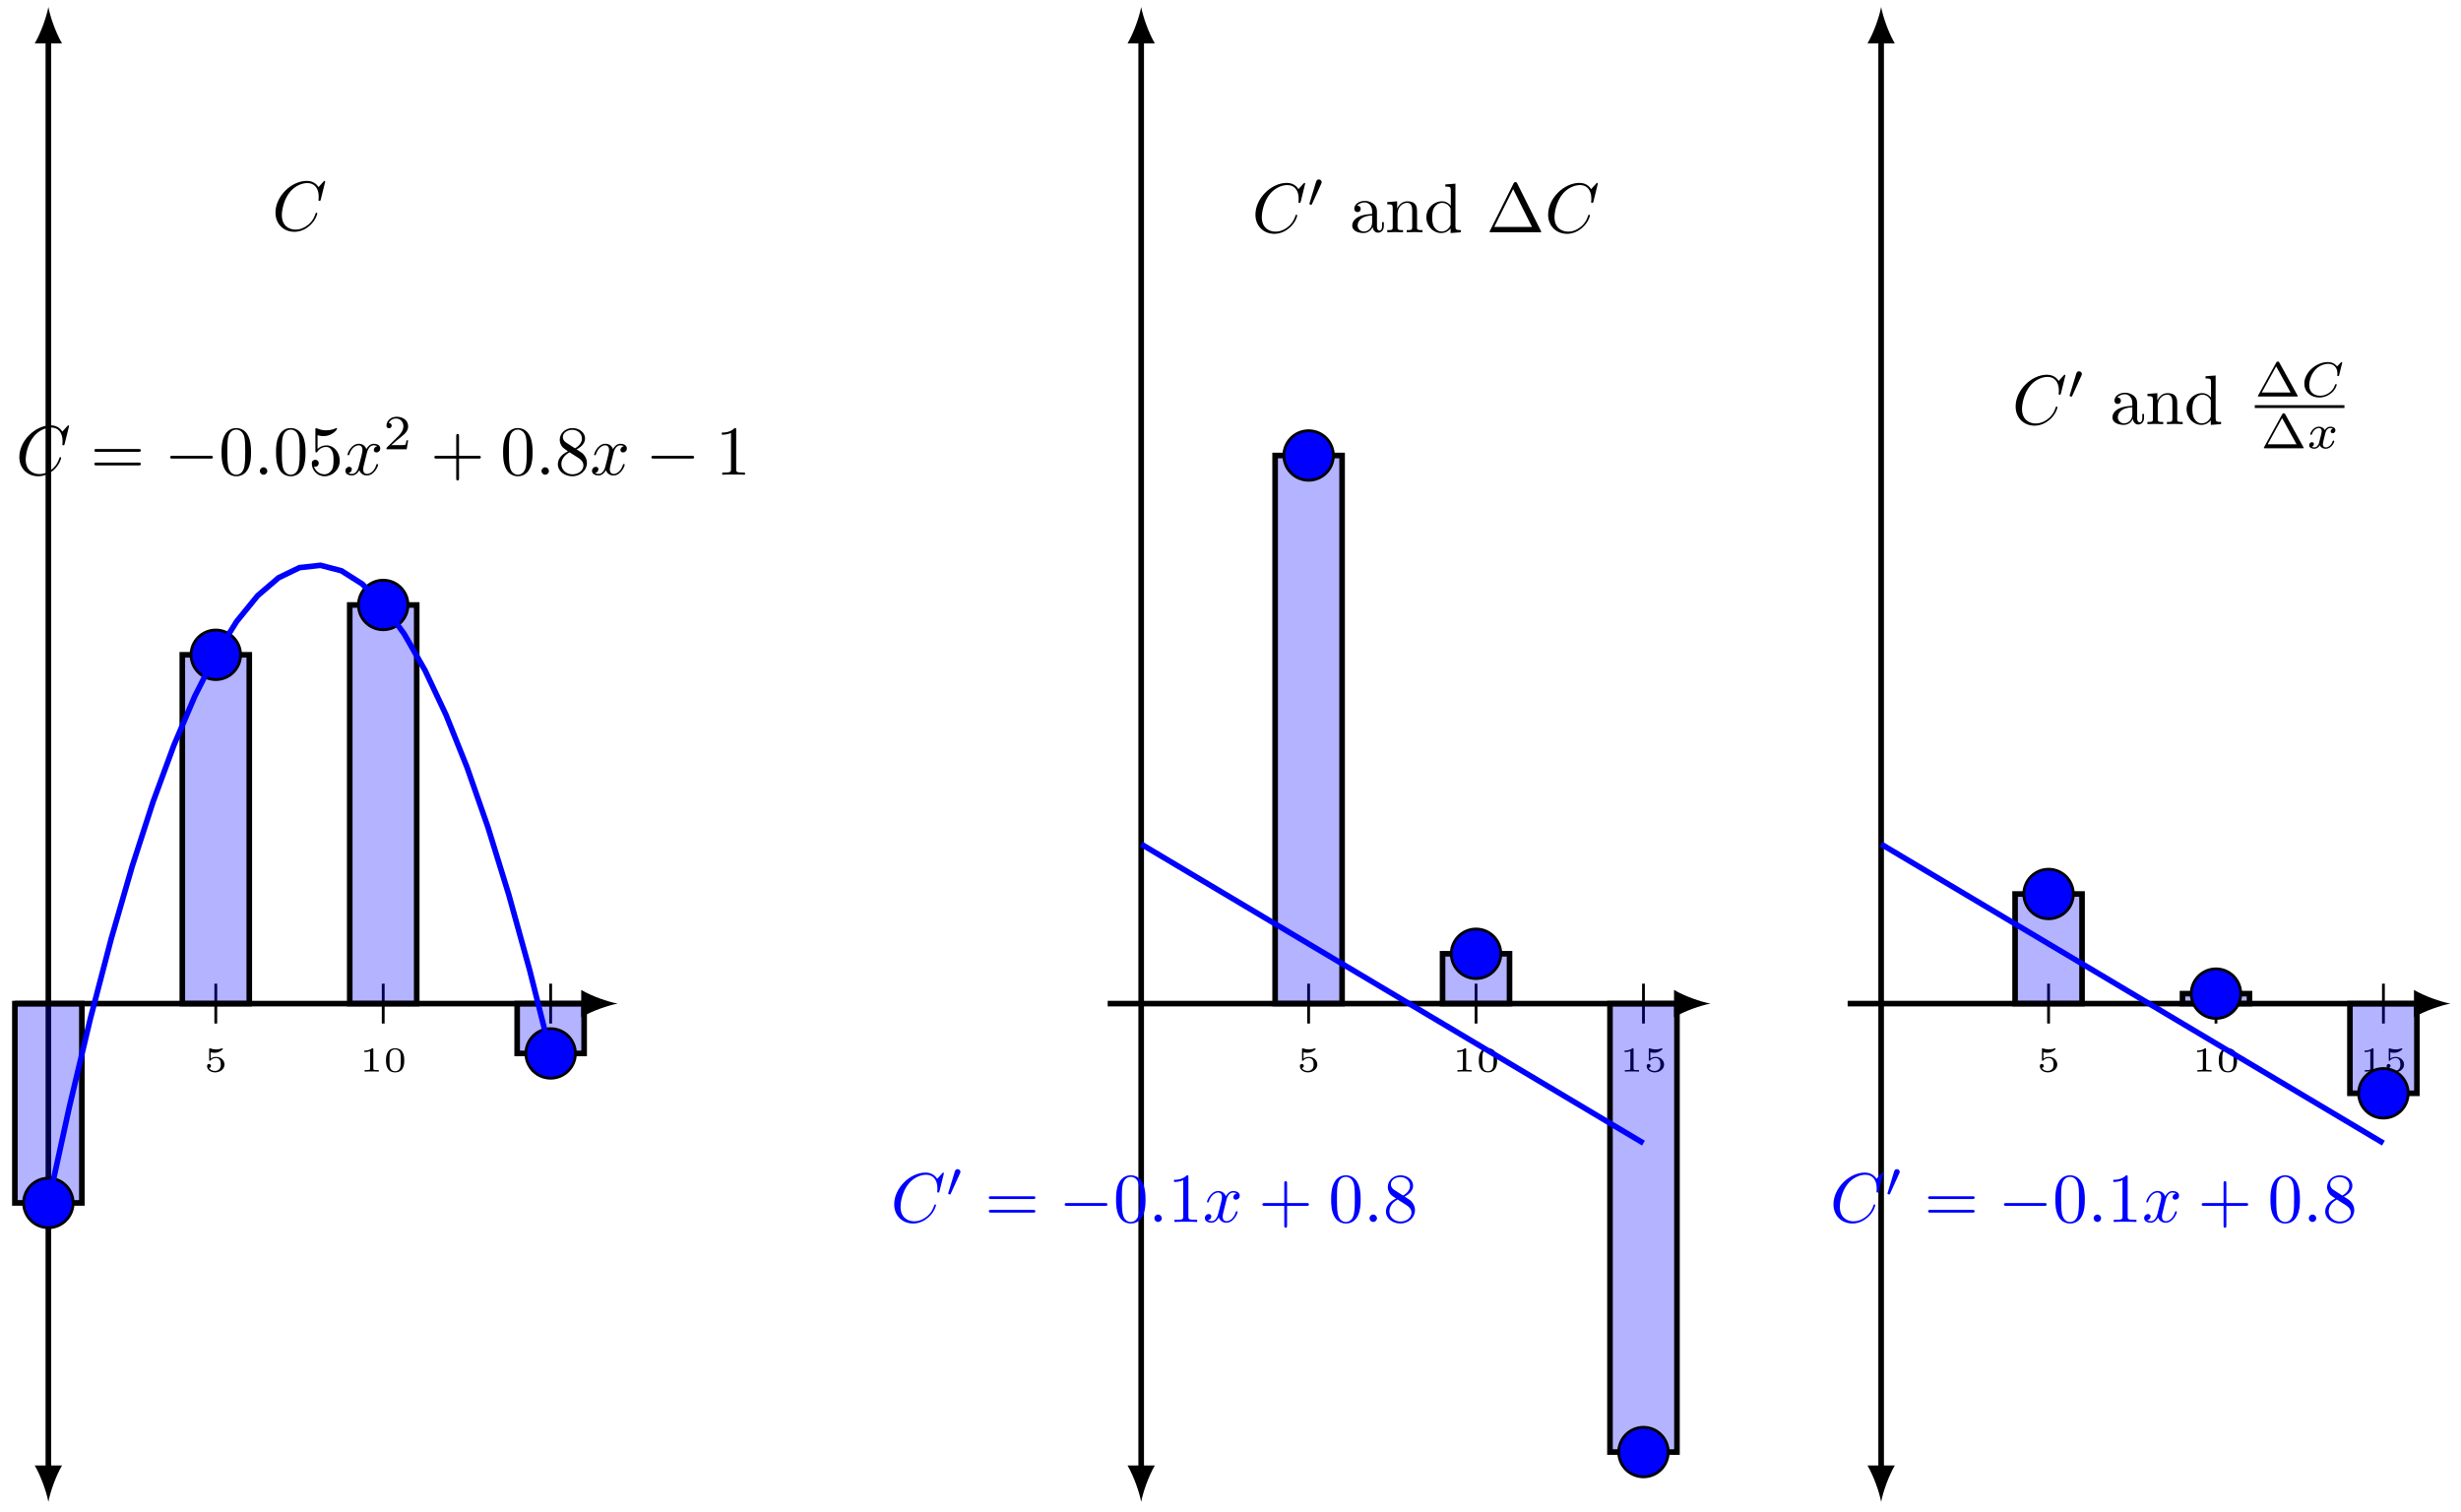 <svg xmlns="http://www.w3.org/2000/svg" xmlns:xlink="http://www.w3.org/1999/xlink" xmlns:inkscape="http://www.inkscape.org/namespaces/inkscape" version="1.1" width="350" height="215" viewBox="0 0 350 215">
<defs>
<path id="font_1_56" d="M.589 .202C.589 .315 .492 .42 .353 .42 .29 .42 .239 .404 .196 .371V.551C.249 .538 .294 .538 .305 .538 .373 .538 .423 .558 .449 .572 .473 .584 .541 .627 .541 .649 .541 .664 .53 .666 .527 .666 .527 .666 .523 .666 .512 .661 .474 .648 .412 .634 .346 .634 .289 .634 .234 .644 .181 .662 .17 .666 .166 .666 .166 .666 .152 .666 .152 .654 .152 .638V.338C.152 .321 .152 .308 .171 .308 .182 .308 .183 .31 .192 .321 .23 .365 .283 .387 .351 .387 .409 .387 .441 .353 .455 .332 .478 .298 .483 .253 .483 .205 .483 .163 .479 .107 .44 .068 .395 .022 .338 .019 .316 .019 .251 .019 .178 .047 .147 .106 .189 .109 .203 .139 .203 .162 .203 .194 .179 .218 .147 .218 .125 .218 .091 .205 .091 .159 .091 .061 .187-.022 .318-.022 .467-.023 .589 .077 .589 .201V.202Z"/>
<path id="font_1_82" d="M.554 0V.044H.504C.398 .044 .398 .055 .398 .086V.636C.398 .666 .395 .666 .362 .666 .291 .602 .18 .602 .16 .602H.143V.558H.16C.183 .558 .248 .561 .306 .586V.086C.306 .055 .306 .044 .2 .044H.15V0C.205 .004 .294 .004 .352 .004 .41 .004 .499 .004 .554 0Z"/>
<path id="font_1_121" d="M.601 .32C.601 .392 .601 .666 .34 .666 .079 .666 .079 .392 .079 .32 .079 .247 .079-.022 .34-.022 .601-.022 .601 .247 .601 .32M.501 .332C.501 .264 .501 .183 .486 .123 .46 .026 .38 .011 .34 .011 .303 .011 .219 .024 .194 .125 .18 .179 .179 .25 .179 .332 .179 .406 .179 .475 .195 .532 .22 .616 .297 .633 .34 .633 .414 .633 .467 .595 .487 .525 .501 .474 .501 .391 .501 .332Z"/>
<path id="font_2_2" d="M.76 .695C.76 .698 .758 .705 .749 .705 .746 .705 .745 .704 .734 .693L.664 .616C.655 .63 .609 .705 .498 .705 .275 .705 .05 .484 .05 .252 .05 .087 .168-.022 .321-.022 .408-.022 .484 .018 .537 .064 .63 .146 .647 .237 .647 .24 .647 .25 .637 .25 .635 .25 .629 .25 .624 .248 .622 .24 .613 .211 .59 .14 .521 .082 .452 .026 .389 .009 .337 .009 .247 .009 .141 .061 .141 .217 .141 .274 .162 .436 .262 .553 .323 .624 .417 .674 .506 .674 .608 .674 .667 .597 .667 .481 .667 .441 .664 .44 .664 .43 .664 .42 .675 .42 .679 .42 .692 .42 .692 .422 .697 .44L.76 .695Z"/>
<path id="font_3_7" d="M.687 .327C.702 .327 .721 .327 .721 .347 .721 .367 .702 .367 .688 .367H.089C.075 .367 .056 .367 .056 .347 .056 .327 .075 .327 .09 .327H.687M.688 .133C.702 .133 .721 .133 .721 .153 .721 .173 .702 .173 .687 .173H.09C.075 .173 .056 .173 .056 .153 .056 .133 .075 .133 .089 .133H.688Z"/>
<path id="font_4_1" d="M.659 .23C.676 .23 .694 .23 .694 .25 .694 .27 .676 .27 .659 .27H.118C.101 .27 .083 .27 .083 .25 .083 .23 .101 .23 .118 .23H.659Z"/>
<path id="font_3_3" d="M.46 .32C.46 .4 .455 .48 .42 .554 .374 .65 .292 .666 .25 .666 .19 .666 .117 .64 .076 .547 .044 .478 .039 .4 .039 .32 .039 .245 .043 .155 .084 .079 .127-.002 .2-.022 .249-.022 .303-.022 .379-.001 .423 .094 .455 .163 .46 .241 .46 .32M.249-0C.21-0 .151 .025 .133 .121 .122 .181 .122 .273 .122 .332 .122 .396 .122 .462 .13 .516 .149 .635 .224 .644 .249 .644 .282 .644 .348 .626 .367 .527 .377 .471 .377 .395 .377 .332 .377 .257 .377 .189 .366 .125 .351 .03 .294-0 .249-0Z"/>
<path id="font_2_1" d="M.192 .053C.192 .082 .168 .106 .139 .106 .11 .106 .086 .082 .086 .053 .086 .024 .11 0 .139 0 .168 0 .192 .024 .192 .053Z"/>
<path id="font_3_5" d="M.449 .2C.449 .319 .367 .419 .259 .419 .211 .419 .168 .403 .132 .368V.564C.152 .558 .185 .551 .217 .551 .34 .551 .41 .642 .41 .655 .41 .661 .407 .666 .4 .666 .399 .666 .397 .666 .392 .663 .372 .654 .323 .634 .256 .634 .216 .634 .17 .641 .123 .662 .115 .665 .113 .665 .111 .665 .101 .665 .101 .657 .101 .641V.344C.101 .326 .101 .318 .115 .318 .122 .318 .124 .321 .128 .327 .139 .343 .176 .397 .257 .397 .309 .397 .334 .351 .342 .333 .358 .296 .36 .257 .36 .207 .36 .172 .36 .112 .336 .07 .312 .031 .275 .006 .229 .006 .156 .006 .099 .058 .082 .117 .085 .116 .088 .115 .099 .115 .132 .115 .149 .14 .149 .164 .149 .188 .132 .213 .099 .213 .085 .213 .05 .206 .05 .16 .05 .074 .119-.022 .231-.022 .347-.022 .449 .073 .449 .2Z"/>
<path id="font_2_3" d="M.334 .302C.34 .328 .363 .42 .433 .42 .438 .42 .462 .42 .483 .407 .455 .402 .435 .377 .435 .353 .435 .337 .446 .318 .473 .318 .495 .318 .527 .336 .527 .376 .527 .428 .468 .442 .434 .442 .376 .442 .341 .389 .329 .366 .304 .432 .25 .442 .221 .442 .117 .442 .06 .313 .06 .288 .06 .278 .07 .278 .072 .278 .08 .278 .083 .28 .085 .289 .119 .395 .185 .42 .219 .42 .238 .42 .273 .411 .273 .353 .273 .322 .256 .255 .219 .115 .203 .053 .168 .011 .124 .011 .118 .011 .095 .011 .074 .024 .099 .029 .121 .05 .121 .078 .121 .105 .099 .113 .084 .113 .054 .113 .029 .087 .029 .055 .029 .009 .079-.011 .123-.011 .189-.011 .225 .059 .228 .065 .24 .028 .276-.011 .336-.011 .439-.011 .496 .118 .496 .143 .496 .153 .487 .153 .484 .153 .475 .153 .473 .149 .471 .142 .438 .035 .37 .011 .338 .011 .299 .011 .283 .043 .283 .077 .283 .099 .289 .121 .3 .165L.334 .302Z"/>
<path id="font_5_2" d="M.505 .182H.471C.468 .16 .458 .101 .445 .091 .437 .085 .36 .085 .346 .085H.162C.267 .178 .302 .206 .362 .253 .436 .312 .505 .374 .505 .469 .505 .59 .399 .664 .271 .664 .147 .664 .063 .577 .063 .485 .063 .434 .106 .429 .116 .429 .14 .429 .169 .446 .169 .482 .169 .5 .162 .535 .11 .535 .141 .606 .209 .628 .256 .628 .356 .628 .408 .55 .408 .469 .408 .382 .346 .313 .314 .277L.073 .039C.063 .03 .063 .028 .063 0H.475L.505 .182Z"/>
<path id="font_3_2" d="M.409 .23H.688C.702 .23 .721 .23 .721 .25 .721 .27 .702 .27 .688 .27H.409V.55C.409 .564 .409 .583 .389 .583 .369 .583 .369 .564 .369 .55V.27H.089C.075 .27 .056 .27 .056 .25 .056 .23 .075 .23 .089 .23H.369V-.05C.369-.064 .369-.083 .389-.083 .409-.083 .409-.064 .409-.05V.23Z"/>
<path id="font_3_6" d="M.163 .457C.117 .487 .113 .521 .113 .538 .113 .599 .178 .641 .249 .641 .322 .641 .386 .589 .386 .517 .386 .46 .347 .412 .287 .377L.163 .457M.309 .362C.381 .399 .43 .451 .43 .517 .43 .609 .341 .666 .25 .666 .15 .666 .069 .592 .069 .499 .069 .481 .071 .436 .113 .389 .124 .377 .161 .352 .186 .335 .128 .306 .042 .25 .042 .151 .042 .045 .144-.022 .249-.022 .362-.022 .457 .061 .457 .168 .457 .204 .446 .249 .408 .291 .389 .312 .373 .322 .309 .362M.209 .32 .332 .242C.36 .223 .407 .193 .407 .132 .407 .058 .332 .006 .25 .006 .164 .006 .092 .068 .092 .151 .092 .209 .124 .273 .209 .32Z"/>
<path id="font_3_4" d="M.294 .64C.294 .664 .294 .666 .271 .666 .209 .602 .121 .602 .089 .602V.571C.109 .571 .168 .571 .22 .597V.079C.22 .043 .217 .031 .127 .031H.095V0C.13 .003 .217 .003 .257 .003 .297 .003 .384 .003 .419 0V.031H.387C.297 .031 .294 .042 .294 .079V.64Z"/>
<path id="font_6_1" d="M.29 .472C.298 .489 .299 .497 .299 .504 .299 .535 .271 .559 .24 .559 .202 .559 .19 .528 .185 .512L.053 .079C.052 .077 .048 .064 .048 .063 .048 .051 .079 .041 .087 .041 .094 .041 .095 .043 .102 .058L.29 .472Z"/>
<path id="font_7_28" d="M.483 .089V.145H.458V.089C.458 .031 .433 .025 .422 .025 .389 .025 .385 .07 .385 .075V.275C.385 .317 .385 .356 .349 .393 .31 .432 .26 .448 .212 .448 .13 .448 .061 .401 .061 .335 .061 .305 .081 .288 .107 .288 .135 .288 .153 .308 .153 .334 .153 .346 .148 .379 .102 .38 .129 .415 .178 .426 .21 .426 .259 .426 .316 .387 .316 .298V.261C.265 .258 .195 .255 .132 .225 .057 .191 .032 .139 .032 .095 .032 .014 .129-.011 .192-.011 .258-.011 .304 .029 .323 .076 .327 .036 .354-.006 .401-.006 .422-.006 .483 .008 .483 .089M.316 .14C.316 .045 .244 .011 .199 .011 .15 .011 .109 .046 .109 .096 .109 .151 .151 .234 .316 .24V.14Z"/>
<path id="font_7_77" d="M.535 0V.031C.483 .031 .458 .031 .457 .061V.252C.457 .338 .457 .369 .426 .405 .412 .422 .379 .442 .321 .442 .248 .442 .201 .399 .173 .337V.442L.032 .431V.4C.102 .4 .11 .393 .11 .344V.076C.11 .031 .099 .031 .032 .031V0L.145 .003 .257 0V.031C.19 .031 .179 .031 .179 .076V.26C.179 .364 .25 .42 .314 .42 .377 .42 .388 .366 .388 .309V.076C.388 .031 .377 .031 .31 .031V0L.423 .003 .535 0Z"/>
<path id="font_7_47" d="M.527 0V.031C.457 .031 .449 .038 .449 .087V.694L.305 .683V.652C.375 .652 .383 .645 .383 .596V.38C.354 .416 .311 .442 .257 .442 .139 .442 .034 .344 .034 .215 .034 .088 .132-.011 .246-.011 .31-.011 .355 .023 .38 .055V-.011L.527 0M.38 .118C.38 .1 .38 .098 .369 .081 .339 .033 .294 .011 .251 .011 .206 .011 .17 .037 .146 .075 .12 .116 .117 .173 .117 .214 .117 .251 .119 .311 .148 .356 .169 .387 .207 .42 .261 .42 .296 .42 .338 .405 .369 .36 .38 .343 .38 .341 .38 .323V.118Z"/>
<path id="font_3_1" d="M.442 .698C.435 .711 .433 .716 .416 .716 .399 .716 .397 .711 .39 .698L.052 .02C.047 .011 .047 .009 .047 .008 .047 0 .053 0 .069 0H.763C.779 0 .785 0 .785 .008 .785 .009 .785 .011 .78 .02L.442 .698M.384 .616 .653 .076H.114L.384 .616Z"/>
<path id="font_5_1" d="M.501 .69C.491 .708 .488 .713 .468 .713 .456 .713 .446 .71 .437 .694L.068 .024C.061 .013 .061 .011 .061 .01 .061 0 .069 0 .085 0H.852C.868 0 .876 0 .876 .01 .876 .011 .876 .013 .869 .024L.501 .69M.435 .615 .729 .082H.141L.435 .615Z"/>
<path id="font_8_1" d="M.843 .69C.843 .695 .84 .703 .83 .703 .823 .703 .821 .701 .812 .691L.739 .614C.73 .626 .674 .703 .551 .703 .308 .703 .07 .488 .07 .262 .07 .099 .198-.02 .377-.02 .431-.02 .527-.009 .63 .078 .709 .145 .731 .232 .731 .24 .731 .253 .719 .253 .714 .253 .701 .253 .699 .248 .696 .237 .655 .1 .515 .016 .394 .016 .288 .016 .17 .073 .17 .231 .17 .26 .177 .418 .292 .544 .361 .621 .466 .667 .561 .667 .677 .667 .745 .583 .745 .471 .745 .443 .742 .436 .742 .43 .742 .417 .755 .417 .76 .417 .776 .417 .776 .42 .781 .439L.843 .69Z"/>
<path id="font_8_2" d="M.249 .106C.239 .072 .206 .018 .155 .018 .152 .018 .122 .018 .101 .032 .142 .045 .145 .081 .145 .087 .145 .109 .128 .124 .105 .124 .077 .124 .048 .1 .048 .063 .048 .013 .104-.01 .153-.01 .199-.01 .24 .019 .265 .061 .289 .008 .344-.01 .384-.01 .499-.01 .56 .115 .56 .143 .56 .156 .547 .156 .544 .156 .53 .156 .529 .151 .525 .139 .504 .07 .444 .018 .388 .018 .348 .018 .327 .045 .327 .083 .327 .109 .351 .2 .379 .311 .399 .388 .444 .413 .477 .413 .479 .413 .51 .413 .531 .399 .499 .39 .487 .362 .487 .344 .487 .322 .504 .307 .527 .307 .55 .307 .583 .326 .583 .368 .583 .424 .519 .441 .479 .441 .429 .441 .389 .408 .367 .37 .349 .411 .303 .441 .247 .441 .135 .441 .071 .318 .071 .288 .071 .275 .085 .275 .088 .275 .101 .275 .102 .279 .107 .292 .132 .37 .195 .413 .244 .413 .277 .413 .304 .395 .304 .347 .304 .327 .292 .277 .283 .243L.249 .106Z"/>
</defs>
<path transform="matrix(1,0,0,-1,6.879,142.735)" stroke-width=".797" stroke-linecap="butt" stroke-miterlimit="10" stroke-linejoin="miter" fill="none" stroke="#000000" d="M-4.762 0H76.296"/>
<path transform="matrix(1,0,0,-1,83.176,142.735)" d="M4.662 0C3.281 .259 1.036 1.036-.518 1.943V-1.943C1.036-1.036 3.281-.259 4.662 0"/>
<path transform="matrix(1,0,0,-1,6.879,142.735)" stroke-width=".797" stroke-linecap="butt" stroke-miterlimit="10" stroke-linejoin="miter" fill="none" stroke="#000000" d="M0-66.205V137.072"/>
<path transform="matrix(0,1,1,0,6.879,208.941)" d="M4.662 0C3.281 .259 1.036 1.036-.518 1.943V-1.943C1.036-1.036 3.281-.259 4.662 0"/>
<path transform="matrix(0,-1,-1,-0,6.879,5.659)" d="M4.662 0C3.281 .259 1.036 1.036-.518 1.943V-1.943C1.036-1.036 3.281-.259 4.662 0"/>
<path transform="matrix(1,0,0,-1,6.879,142.735)" stroke-width=".399" stroke-linecap="butt" stroke-miterlimit="10" stroke-linejoin="miter" fill="none" stroke="#000000" d="M23.811 2.835V-2.835"/>
<use data-text="5" xlink:href="#font_1_56" transform="matrix(4.981,0,0,-4.981,28.995,152.407)"/>
<path transform="matrix(1,0,0,-1,6.879,142.735)" stroke-width=".399" stroke-linecap="butt" stroke-miterlimit="10" stroke-linejoin="miter" fill="none" stroke="#000000" d="M47.622 2.835V-2.835"/>
<use data-text="1" xlink:href="#font_1_82" transform="matrix(4.981,0,0,-4.981,51.11,152.407)"/>
<use data-text="0" xlink:href="#font_1_121" transform="matrix(4.981,0,0,-4.981,54.502,152.407)"/>
<path transform="matrix(1,0,0,-1,6.879,142.735)" stroke-width=".399" stroke-linecap="butt" stroke-miterlimit="10" stroke-linejoin="miter" fill="none" stroke="#000000" d="M71.434 2.835V-2.835"/>
<use data-text="1" xlink:href="#font_1_82" transform="matrix(4.981,0,0,-4.981,74.921,152.407)"/>
<use data-text="5" xlink:href="#font_1_56" transform="matrix(4.981,0,0,-4.981,78.314,152.407)"/>
<use data-text="C" xlink:href="#font_2_2" transform="matrix(9.963,0,0,-9.963,38.68,32.749)"/>
<use data-text="C" xlink:href="#font_2_2" transform="matrix(9.963,0,0,-9.963,2.252,67.516)"/>
<use data-text="=" xlink:href="#font_3_7" transform="matrix(9.963,0,0,-9.963,12.853,67.516)"/>
<use data-text="&#x2212;" xlink:href="#font_4_1" transform="matrix(9.963,0,0,-9.963,23.369,67.516)"/>
<use data-text="0" xlink:href="#font_3_3" transform="matrix(9.963,0,0,-9.963,31.118,67.516)"/>
<use data-text="." xlink:href="#font_2_1" transform="matrix(9.963,0,0,-9.963,36.1,67.516)"/>
<use data-text="0" xlink:href="#font_3_3" transform="matrix(9.963,0,0,-9.963,38.867,67.516)"/>
<use data-text="5" xlink:href="#font_3_5" transform="matrix(9.963,0,0,-9.963,43.848,67.516)"/>
<use data-text="x" xlink:href="#font_2_3" transform="matrix(9.963,0,0,-9.963,48.83,67.516)"/>
<use data-text="2" xlink:href="#font_5_2" transform="matrix(6.974,0,0,-6.974,54.524,63.9)"/>
<use data-text="+" xlink:href="#font_3_2" transform="matrix(9.963,0,0,-9.963,61.207,67.516)"/>
<use data-text="0" xlink:href="#font_3_3" transform="matrix(9.963,0,0,-9.963,71.16,67.516)"/>
<use data-text="." xlink:href="#font_2_1" transform="matrix(9.963,0,0,-9.963,76.151,67.516)"/>
<use data-text="8" xlink:href="#font_3_6" transform="matrix(9.963,0,0,-9.963,78.919,67.516)"/>
<use data-text="x" xlink:href="#font_2_3" transform="matrix(9.963,0,0,-9.963,83.901,67.516)"/>
<use data-text="&#x2212;" xlink:href="#font_4_1" transform="matrix(9.963,0,0,-9.963,91.808,67.516)"/>
<use data-text="1" xlink:href="#font_3_4" transform="matrix(9.963,0,0,-9.963,101.771,67.516)"/>
<g>
<path transform="matrix(1,0,0,-1,6.879,142.735)" d="M4.762-28.347V0H-4.762V-28.347ZM-4.762 0" fill="#0000ff" fill-opacity=".3"/>
<path transform="matrix(1,0,0,-1,6.879,142.735)" stroke-width=".399" stroke-linecap="butt" stroke-miterlimit="10" stroke-linejoin="miter" fill="none" stroke="#000000" stroke-opacity=".3" d="M4.762-28.347V0H-4.762V-28.347ZM-4.762 0"/>
</g>
<path transform="matrix(1,0,0,-1,6.879,142.735)" stroke-width=".797" stroke-linecap="butt" stroke-miterlimit="10" stroke-linejoin="miter" fill="none" stroke="#000000" d="M4.762-28.347V0H-4.762V-28.347ZM-4.762 0"/>
<path transform="matrix(1,0,0,-1,6.879,142.735)" d="M3.523-28.347C3.523-26.401 1.946-24.824 0-24.824-1.946-24.824-3.523-26.401-3.523-28.347-3.523-30.292-1.946-31.87 0-31.87 1.946-31.87 3.523-30.292 3.523-28.347ZM0-28.347" fill="#0000ff"/>
<path transform="matrix(1,0,0,-1,6.879,142.735)" stroke-width=".399" stroke-linecap="butt" stroke-miterlimit="10" stroke-linejoin="miter" fill="none" stroke="#000000" d="M3.523-28.347C3.523-26.401 1.946-24.824 0-24.824-1.946-24.824-3.523-26.401-3.523-28.347-3.523-30.292-1.946-31.87 0-31.87 1.946-31.87 3.523-30.292 3.523-28.347ZM0-28.347"/>
<g>
<path transform="matrix(1,0,0,-1,6.879,142.735)" d="M28.573 49.607V0H19.049V49.607ZM19.049 0" fill="#0000ff" fill-opacity=".3"/>
<path transform="matrix(1,0,0,-1,6.879,142.735)" stroke-width=".399" stroke-linecap="butt" stroke-miterlimit="10" stroke-linejoin="miter" fill="none" stroke="#000000" stroke-opacity=".3" d="M28.573 49.607V0H19.049V49.607ZM19.049 0"/>
</g>
<path transform="matrix(1,0,0,-1,6.879,142.735)" stroke-width=".797" stroke-linecap="butt" stroke-miterlimit="10" stroke-linejoin="miter" fill="none" stroke="#000000" d="M28.573 49.607V0H19.049V49.607ZM19.049 0"/>
<path transform="matrix(1,0,0,-1,6.879,142.735)" d="M27.334 49.607C27.334 51.552 25.757 53.13 23.811 53.13 21.866 53.13 20.288 51.552 20.288 49.607 20.288 47.661 21.866 46.084 23.811 46.084 25.757 46.084 27.334 47.661 27.334 49.607ZM23.811 49.607" fill="#0000ff"/>
<path transform="matrix(1,0,0,-1,6.879,142.735)" stroke-width=".399" stroke-linecap="butt" stroke-miterlimit="10" stroke-linejoin="miter" fill="none" stroke="#000000" d="M27.334 49.607C27.334 51.552 25.757 53.13 23.811 53.13 21.866 53.13 20.288 51.552 20.288 49.607 20.288 47.661 21.866 46.084 23.811 46.084 25.757 46.084 27.334 47.661 27.334 49.607ZM23.811 49.607"/>
<g>
<path transform="matrix(1,0,0,-1,6.879,142.735)" d="M52.385 56.694V0H42.86V56.694ZM42.86 0" fill="#0000ff" fill-opacity=".3"/>
<path transform="matrix(1,0,0,-1,6.879,142.735)" stroke-width=".399" stroke-linecap="butt" stroke-miterlimit="10" stroke-linejoin="miter" fill="none" stroke="#000000" stroke-opacity=".3" d="M52.385 56.694V0H42.86V56.694ZM42.86 0"/>
</g>
<path transform="matrix(1,0,0,-1,6.879,142.735)" stroke-width=".797" stroke-linecap="butt" stroke-miterlimit="10" stroke-linejoin="miter" fill="none" stroke="#000000" d="M52.385 56.694V0H42.86V56.694ZM42.86 0"/>
<path transform="matrix(1,0,0,-1,6.879,142.735)" d="M51.145 56.694C51.145 58.639 49.568 60.216 47.622 60.216 45.677 60.216 44.1 58.639 44.1 56.694 44.1 54.748 45.677 53.171 47.622 53.171 49.568 53.171 51.145 54.748 51.145 56.694ZM47.622 56.694" fill="#0000ff"/>
<path transform="matrix(1,0,0,-1,6.879,142.735)" stroke-width=".399" stroke-linecap="butt" stroke-miterlimit="10" stroke-linejoin="miter" fill="none" stroke="#000000" d="M51.145 56.694C51.145 58.639 49.568 60.216 47.622 60.216 45.677 60.216 44.1 58.639 44.1 56.694 44.1 54.748 45.677 53.171 47.622 53.171 49.568 53.171 51.145 54.748 51.145 56.694ZM47.622 56.694"/>
<g>
<path transform="matrix(1,0,0,-1,6.879,142.735)" d="M76.196-7.087V0H66.671V-7.087ZM66.671 0" fill="#0000ff" fill-opacity=".3"/>
<path transform="matrix(1,0,0,-1,6.879,142.735)" stroke-width=".399" stroke-linecap="butt" stroke-miterlimit="10" stroke-linejoin="miter" fill="none" stroke="#000000" stroke-opacity=".3" d="M76.196-7.087V0H66.671V-7.087ZM66.671 0"/>
</g>
<path transform="matrix(1,0,0,-1,6.879,142.735)" stroke-width=".797" stroke-linecap="butt" stroke-miterlimit="10" stroke-linejoin="miter" fill="none" stroke="#000000" d="M76.196-7.087V0H66.671V-7.087ZM66.671 0"/>
<path transform="matrix(1,0,0,-1,6.879,142.735)" d="M74.956-7.087C74.956-5.141 73.379-3.564 71.434-3.564 69.488-3.564 67.911-5.141 67.911-7.087 67.911-9.032 69.488-10.609 71.434-10.609 73.379-10.609 74.956-9.032 74.956-7.087ZM71.434-7.087" fill="#0000ff"/>
<path transform="matrix(1,0,0,-1,6.879,142.735)" stroke-width=".399" stroke-linecap="butt" stroke-miterlimit="10" stroke-linejoin="miter" fill="none" stroke="#000000" d="M74.956-7.087C74.956-5.141 73.379-3.564 71.434-3.564 69.488-3.564 67.911-5.141 67.911-7.087 67.911-9.032 69.488-10.609 71.434-10.609 73.379-10.609 74.956-9.032 74.956-7.087ZM71.434-7.087"/>
<path transform="matrix(1,0,0,-1,6.879,142.735)" stroke-width=".797" stroke-linecap="butt" stroke-miterlimit="10" stroke-linejoin="miter" fill="none" stroke="#0000ff" d="M0-28.347 2.976-14.727 5.953-2.215 8.929 9.191 11.906 19.488 14.882 28.679 17.858 36.761 20.835 43.737 23.811 49.605 26.788 54.366 29.764 58.02 32.74 60.566 35.717 62.004 38.693 62.336 41.67 61.56 44.646 59.676 47.622 56.686 50.599 52.588 53.575 47.382 56.552 41.069 59.528 33.649 62.504 25.122 65.481 15.487 68.457 4.745 71.434-7.105"/>
<path transform="matrix(1,0,0,-1,162.298,142.735)" stroke-width=".797" stroke-linecap="butt" stroke-miterlimit="10" stroke-linejoin="miter" fill="none" stroke="#000000" d="M-4.762 0H76.296"/>
<path transform="matrix(1,0,0,-1,238.595,142.735)" d="M4.662 0C3.281 .259 1.036 1.036-.518 1.943V-1.943C1.036-1.036 3.281-.259 4.662 0"/>
<path transform="matrix(1,0,0,-1,162.298,142.735)" stroke-width=".797" stroke-linecap="butt" stroke-miterlimit="10" stroke-linejoin="miter" fill="none" stroke="#000000" d="M0-66.205V137.072"/>
<path transform="matrix(0,1,1,0,162.298,208.941)" d="M4.662 0C3.281 .259 1.036 1.036-.518 1.943V-1.943C1.036-1.036 3.281-.259 4.662 0"/>
<path transform="matrix(0,-1,-1,-0,162.298,5.659)" d="M4.662 0C3.281 .259 1.036 1.036-.518 1.943V-1.943C1.036-1.036 3.281-.259 4.662 0"/>
<path transform="matrix(1,0,0,-1,162.298,142.735)" stroke-width=".399" stroke-linecap="butt" stroke-miterlimit="10" stroke-linejoin="miter" fill="none" stroke="#000000" d="M23.811 2.835V-2.835"/>
<use data-text="5" xlink:href="#font_1_56" transform="matrix(4.981,0,0,-4.981,184.414,152.407)"/>
<path transform="matrix(1,0,0,-1,162.298,142.735)" stroke-width=".399" stroke-linecap="butt" stroke-miterlimit="10" stroke-linejoin="miter" fill="none" stroke="#000000" d="M47.622 2.835V-2.835"/>
<use data-text="1" xlink:href="#font_1_82" transform="matrix(4.981,0,0,-4.981,206.529,152.407)"/>
<use data-text="0" xlink:href="#font_1_121" transform="matrix(4.981,0,0,-4.981,209.921,152.407)"/>
<path transform="matrix(1,0,0,-1,162.298,142.735)" stroke-width=".399" stroke-linecap="butt" stroke-miterlimit="10" stroke-linejoin="miter" fill="none" stroke="#000000" d="M71.434 2.835V-2.835"/>
<use data-text="1" xlink:href="#font_1_82" transform="matrix(4.981,0,0,-4.981,230.341,152.407)"/>
<use data-text="5" xlink:href="#font_1_56" transform="matrix(4.981,0,0,-4.981,233.733,152.407)"/>
<use data-text="C" xlink:href="#font_2_2" transform="matrix(9.963,0,0,-9.963,178.049,33.035)"/>
<use data-text="&#x2032;" xlink:href="#font_6_1" transform="matrix(6.974,0,0,-6.974,185.882,29.419)"/>
<use data-text="a" xlink:href="#font_7_28" transform="matrix(9.963,0,0,-9.963,191.995,33.035)"/>
<use data-text="n" xlink:href="#font_7_77" transform="matrix(9.963,0,0,-9.963,196.976,33.035)"/>
<use data-text="d" xlink:href="#font_7_47" transform="matrix(9.963,0,0,-9.963,202.516,33.035)"/>
<use data-text="&#x2206;" xlink:href="#font_3_1" transform="matrix(9.963,0,0,-9.963,211.372,33.035)"/>
<use data-text="C" xlink:href="#font_2_2" transform="matrix(9.963,0,0,-9.963,219.674,33.035)"/>
<g>
<path transform="matrix(1,0,0,-1,162.298,142.735)" d="M28.573 77.954V0H19.049V77.954ZM19.049 0" fill="#0000ff" fill-opacity=".3"/>
<path transform="matrix(1,0,0,-1,162.298,142.735)" stroke-width=".399" stroke-linecap="butt" stroke-miterlimit="10" stroke-linejoin="miter" fill="none" stroke="#000000" stroke-opacity=".3" d="M28.573 77.954V0H19.049V77.954ZM19.049 0"/>
</g>
<path transform="matrix(1,0,0,-1,162.298,142.735)" stroke-width=".797" stroke-linecap="butt" stroke-miterlimit="10" stroke-linejoin="miter" fill="none" stroke="#000000" d="M28.573 77.954V0H19.049V77.954ZM19.049 0"/>
<path transform="matrix(1,0,0,-1,162.298,142.735)" d="M27.334 77.954C27.334 79.899 25.757 81.476 23.811 81.476 21.866 81.476 20.288 79.899 20.288 77.954 20.288 76.008 21.866 74.431 23.811 74.431 25.757 74.431 27.334 76.008 27.334 77.954ZM23.811 77.954" fill="#0000ff"/>
<path transform="matrix(1,0,0,-1,162.298,142.735)" stroke-width=".399" stroke-linecap="butt" stroke-miterlimit="10" stroke-linejoin="miter" fill="none" stroke="#000000" d="M27.334 77.954C27.334 79.899 25.757 81.476 23.811 81.476 21.866 81.476 20.288 79.899 20.288 77.954 20.288 76.008 21.866 74.431 23.811 74.431 25.757 74.431 27.334 76.008 27.334 77.954ZM23.811 77.954"/>
<g>
<path transform="matrix(1,0,0,-1,162.298,142.735)" d="M52.385 7.087V0H42.86V7.087ZM42.86 0" fill="#0000ff" fill-opacity=".3"/>
<path transform="matrix(1,0,0,-1,162.298,142.735)" stroke-width=".399" stroke-linecap="butt" stroke-miterlimit="10" stroke-linejoin="miter" fill="none" stroke="#000000" stroke-opacity=".3" d="M52.385 7.087V0H42.86V7.087ZM42.86 0"/>
</g>
<path transform="matrix(1,0,0,-1,162.298,142.735)" stroke-width=".797" stroke-linecap="butt" stroke-miterlimit="10" stroke-linejoin="miter" fill="none" stroke="#000000" d="M52.385 7.087V0H42.86V7.087ZM42.86 0"/>
<path transform="matrix(1,0,0,-1,162.298,142.735)" d="M51.145 7.087C51.145 9.032 49.568 10.609 47.622 10.609 45.677 10.609 44.1 9.032 44.1 7.087 44.1 5.141 45.677 3.564 47.622 3.564 49.568 3.564 51.145 5.141 51.145 7.087ZM47.622 7.087" fill="#0000ff"/>
<path transform="matrix(1,0,0,-1,162.298,142.735)" stroke-width=".399" stroke-linecap="butt" stroke-miterlimit="10" stroke-linejoin="miter" fill="none" stroke="#000000" d="M51.145 7.087C51.145 9.032 49.568 10.609 47.622 10.609 45.677 10.609 44.1 9.032 44.1 7.087 44.1 5.141 45.677 3.564 47.622 3.564 49.568 3.564 51.145 5.141 51.145 7.087ZM47.622 7.087"/>
<g>
<path transform="matrix(1,0,0,-1,162.298,142.735)" d="M76.196-63.78V0H66.671V-63.78ZM66.671 0" fill="#0000ff" fill-opacity=".3"/>
<path transform="matrix(1,0,0,-1,162.298,142.735)" stroke-width=".399" stroke-linecap="butt" stroke-miterlimit="10" stroke-linejoin="miter" fill="none" stroke="#000000" stroke-opacity=".3" d="M76.196-63.78V0H66.671V-63.78ZM66.671 0"/>
</g>
<path transform="matrix(1,0,0,-1,162.298,142.735)" stroke-width=".797" stroke-linecap="butt" stroke-miterlimit="10" stroke-linejoin="miter" fill="none" stroke="#000000" d="M76.196-63.78V0H66.671V-63.78ZM66.671 0"/>
<path transform="matrix(1,0,0,-1,162.298,142.735)" d="M74.956-63.78C74.956-61.835 73.379-60.258 71.434-60.258 69.488-60.258 67.911-61.835 67.911-63.78 67.911-65.726 69.488-67.303 71.434-67.303 73.379-67.303 74.956-65.726 74.956-63.78ZM71.434-63.78" fill="#0000ff"/>
<path transform="matrix(1,0,0,-1,162.298,142.735)" stroke-width=".399" stroke-linecap="butt" stroke-miterlimit="10" stroke-linejoin="miter" fill="none" stroke="#000000" d="M74.956-63.78C74.956-61.835 73.379-60.258 71.434-60.258 69.488-60.258 67.911-61.835 67.911-63.78 67.911-65.726 69.488-67.303 71.434-67.303 73.379-67.303 74.956-65.726 74.956-63.78ZM71.434-63.78"/>
<path transform="matrix(1,0,0,-1,162.298,142.735)" stroke-width=".797" stroke-linecap="butt" stroke-miterlimit="10" stroke-linejoin="miter" fill="none" stroke="#0000ff" d="M0 22.678 2.976 20.906 5.953 19.134 8.929 17.362 11.906 15.59 14.882 13.819 17.858 12.047 20.835 10.275 23.811 8.503 26.788 6.732 29.764 4.96 32.74 3.188 35.717 1.416 38.693-.356 41.67-2.127 44.646-3.899 47.622-5.671 50.599-7.443 53.575-9.214 56.552-10.986 59.528-12.758 62.504-14.53 65.481-16.301 68.457-18.073 71.434-19.845"/>
<use data-text="C" xlink:href="#font_2_2" transform="matrix(9.963,0,0,-9.963,126.673,173.79)" fill="#0000ff"/>
<use data-text="&#x2032;" xlink:href="#font_6_1" transform="matrix(6.974,0,0,-6.974,134.507,170.175)" fill="#0000ff"/>
<use data-text="=" xlink:href="#font_3_7" transform="matrix(9.963,0,0,-9.963,140.069,173.79)" fill="#0000ff"/>
<use data-text="&#x2212;" xlink:href="#font_4_1" transform="matrix(9.963,0,0,-9.963,150.586,173.79)" fill="#0000ff"/>
<use data-text="0" xlink:href="#font_3_3" transform="matrix(9.963,0,0,-9.963,158.334,173.79)" fill="#0000ff"/>
<use data-text="." xlink:href="#font_2_1" transform="matrix(9.963,0,0,-9.963,163.316,173.79)" fill="#0000ff"/>
<use data-text="1" xlink:href="#font_3_4" transform="matrix(9.963,0,0,-9.963,166.083,173.79)" fill="#0000ff"/>
<use data-text="x" xlink:href="#font_2_3" transform="matrix(9.963,0,0,-9.963,171.064,173.79)" fill="#0000ff"/>
<use data-text="+" xlink:href="#font_3_2" transform="matrix(9.963,0,0,-9.963,178.972,173.79)" fill="#0000ff"/>
<use data-text="0" xlink:href="#font_3_3" transform="matrix(9.963,0,0,-9.963,188.925,173.79)" fill="#0000ff"/>
<use data-text="." xlink:href="#font_2_1" transform="matrix(9.963,0,0,-9.963,193.917,173.79)" fill="#0000ff"/>
<use data-text="8" xlink:href="#font_3_6" transform="matrix(9.963,0,0,-9.963,196.684,173.79)" fill="#0000ff"/>
<path transform="matrix(1,0,0,-1,267.533,142.735)" stroke-width=".797" stroke-linecap="butt" stroke-miterlimit="10" stroke-linejoin="miter" fill="none" stroke="#000000" d="M-4.762 0H76.296"/>
<path transform="matrix(1,0,0,-1,343.83,142.735)" d="M4.662 0C3.281 .259 1.036 1.036-.518 1.943V-1.943C1.036-1.036 3.281-.259 4.662 0"/>
<path transform="matrix(1,0,0,-1,267.533,142.735)" stroke-width=".797" stroke-linecap="butt" stroke-miterlimit="10" stroke-linejoin="miter" fill="none" stroke="#000000" d="M0-66.205V137.072"/>
<path transform="matrix(0,1,1,0,267.533,208.941)" d="M4.662 0C3.281 .259 1.036 1.036-.518 1.943V-1.943C1.036-1.036 3.281-.259 4.662 0"/>
<path transform="matrix(0,-1,-1,-0,267.533,5.659)" d="M4.662 0C3.281 .259 1.036 1.036-.518 1.943V-1.943C1.036-1.036 3.281-.259 4.662 0"/>
<path transform="matrix(1,0,0,-1,267.533,142.735)" stroke-width=".399" stroke-linecap="butt" stroke-miterlimit="10" stroke-linejoin="miter" fill="none" stroke="#000000" d="M23.811 2.835V-2.835"/>
<use data-text="5" xlink:href="#font_1_56" transform="matrix(4.981,0,0,-4.981,289.649,152.407)"/>
<path transform="matrix(1,0,0,-1,267.533,142.735)" stroke-width=".399" stroke-linecap="butt" stroke-miterlimit="10" stroke-linejoin="miter" fill="none" stroke="#000000" d="M47.622 2.835V-2.835"/>
<use data-text="1" xlink:href="#font_1_82" transform="matrix(4.981,0,0,-4.981,311.764,152.407)"/>
<use data-text="0" xlink:href="#font_1_121" transform="matrix(4.981,0,0,-4.981,315.157,152.407)"/>
<path transform="matrix(1,0,0,-1,267.533,142.735)" stroke-width=".399" stroke-linecap="butt" stroke-miterlimit="10" stroke-linejoin="miter" fill="none" stroke="#000000" d="M71.434 2.835V-2.835"/>
<use data-text="1" xlink:href="#font_1_82" transform="matrix(4.981,0,0,-4.981,335.576,152.407)"/>
<use data-text="5" xlink:href="#font_1_56" transform="matrix(4.981,0,0,-4.981,338.968,152.407)"/>
<use data-text="C" xlink:href="#font_2_2" transform="matrix(9.963,0,0,-9.963,286.163,60.318)"/>
<use data-text="&#x2032;" xlink:href="#font_6_1" transform="matrix(6.974,0,0,-6.974,293.997,56.703)"/>
<use data-text="a" xlink:href="#font_7_28" transform="matrix(9.963,0,0,-9.963,300.109,60.318)"/>
<use data-text="n" xlink:href="#font_7_77" transform="matrix(9.963,0,0,-9.963,305.09,60.318)"/>
<use data-text="d" xlink:href="#font_7_47" transform="matrix(9.963,0,0,-9.963,310.63,60.318)"/>
<use data-text="&#x2206;" xlink:href="#font_5_1" transform="matrix(6.974,0,0,-6.974,320.682,56.396)"/>
<use data-text="C" xlink:href="#font_8_1" transform="matrix(6.974,0,0,-6.974,327.228,56.396)"/>
<path transform="matrix(1,0,0,-1,-128.373,-67.422)" stroke-width=".399" stroke-linecap="butt" stroke-miterlimit="10" stroke-linejoin="miter" fill="none" stroke="#000000" d="M449.046-125.247H461.794"/>
<use data-text="&#x2206;" xlink:href="#font_5_1" transform="matrix(6.974,0,0,-6.974,321.525,63.754)"/>
<use data-text="x" xlink:href="#font_8_2" transform="matrix(6.974,0,0,-6.974,328.07,63.754)"/>
<g>
<path transform="matrix(1,0,0,-1,267.533,142.735)" d="M28.573 15.59V0H19.049V15.59ZM19.049 0" fill="#0000ff" fill-opacity=".3"/>
<path transform="matrix(1,0,0,-1,267.533,142.735)" stroke-width=".399" stroke-linecap="butt" stroke-miterlimit="10" stroke-linejoin="miter" fill="none" stroke="#000000" stroke-opacity=".3" d="M28.573 15.59V0H19.049V15.59ZM19.049 0"/>
</g>
<path transform="matrix(1,0,0,-1,267.533,142.735)" stroke-width=".797" stroke-linecap="butt" stroke-miterlimit="10" stroke-linejoin="miter" fill="none" stroke="#000000" d="M28.573 15.59V0H19.049V15.59ZM19.049 0"/>
<path transform="matrix(1,0,0,-1,267.533,142.735)" d="M27.334 15.59C27.334 17.536 25.757 19.113 23.811 19.113 21.866 19.113 20.288 17.536 20.288 15.59 20.288 13.645 21.866 12.068 23.811 12.068 25.757 12.068 27.334 13.645 27.334 15.59ZM23.811 15.59" fill="#0000ff"/>
<path transform="matrix(1,0,0,-1,267.533,142.735)" stroke-width=".399" stroke-linecap="butt" stroke-miterlimit="10" stroke-linejoin="miter" fill="none" stroke="#000000" d="M27.334 15.59C27.334 17.536 25.757 19.113 23.811 19.113 21.866 19.113 20.288 17.536 20.288 15.59 20.288 13.645 21.866 12.068 23.811 12.068 25.757 12.068 27.334 13.645 27.334 15.59ZM23.811 15.59"/>
<g>
<path transform="matrix(1,0,0,-1,267.533,142.735)" d="M52.385 1.417V0H42.86V1.417ZM42.86 0" fill="#0000ff" fill-opacity=".3"/>
<path transform="matrix(1,0,0,-1,267.533,142.735)" stroke-width=".399" stroke-linecap="butt" stroke-miterlimit="10" stroke-linejoin="miter" fill="none" stroke="#000000" stroke-opacity=".3" d="M52.385 1.417V0H42.86V1.417ZM42.86 0"/>
</g>
<path transform="matrix(1,0,0,-1,267.533,142.735)" stroke-width=".797" stroke-linecap="butt" stroke-miterlimit="10" stroke-linejoin="miter" fill="none" stroke="#000000" d="M52.385 1.417V0H42.86V1.417ZM42.86 0"/>
<path transform="matrix(1,0,0,-1,267.533,142.735)" d="M51.145 1.417C51.145 3.363 49.568 4.94 47.622 4.94 45.677 4.94 44.1 3.363 44.1 1.417 44.1-.529 45.677-2.106 47.622-2.106 49.568-2.106 51.145-.529 51.145 1.417ZM47.622 1.417" fill="#0000ff"/>
<path transform="matrix(1,0,0,-1,267.533,142.735)" stroke-width=".399" stroke-linecap="butt" stroke-miterlimit="10" stroke-linejoin="miter" fill="none" stroke="#000000" d="M51.145 1.417C51.145 3.363 49.568 4.94 47.622 4.94 45.677 4.94 44.1 3.363 44.1 1.417 44.1-.529 45.677-2.106 47.622-2.106 49.568-2.106 51.145-.529 51.145 1.417ZM47.622 1.417"/>
<g>
<path transform="matrix(1,0,0,-1,267.533,142.735)" d="M76.196-12.756V0H66.671V-12.756ZM66.671 0" fill="#0000ff" fill-opacity=".3"/>
<path transform="matrix(1,0,0,-1,267.533,142.735)" stroke-width=".399" stroke-linecap="butt" stroke-miterlimit="10" stroke-linejoin="miter" fill="none" stroke="#000000" stroke-opacity=".3" d="M76.196-12.756V0H66.671V-12.756ZM66.671 0"/>
</g>
<path transform="matrix(1,0,0,-1,267.533,142.735)" stroke-width=".797" stroke-linecap="butt" stroke-miterlimit="10" stroke-linejoin="miter" fill="none" stroke="#000000" d="M76.196-12.756V0H66.671V-12.756ZM66.671 0"/>
<path transform="matrix(1,0,0,-1,267.533,142.735)" d="M74.956-12.756C74.956-10.81 73.379-9.233 71.434-9.233 69.488-9.233 67.911-10.81 67.911-12.756 67.911-14.702 69.488-16.279 71.434-16.279 73.379-16.279 74.956-14.702 74.956-12.756ZM71.434-12.756" fill="#0000ff"/>
<path transform="matrix(1,0,0,-1,267.533,142.735)" stroke-width=".399" stroke-linecap="butt" stroke-miterlimit="10" stroke-linejoin="miter" fill="none" stroke="#000000" d="M74.956-12.756C74.956-10.81 73.379-9.233 71.434-9.233 69.488-9.233 67.911-10.81 67.911-12.756 67.911-14.702 69.488-16.279 71.434-16.279 73.379-16.279 74.956-14.702 74.956-12.756ZM71.434-12.756"/>
<path transform="matrix(1,0,0,-1,267.533,142.735)" stroke-width=".797" stroke-linecap="butt" stroke-miterlimit="10" stroke-linejoin="miter" fill="none" stroke="#0000ff" d="M0 22.678 2.976 20.906 5.953 19.134 8.929 17.362 11.906 15.59 14.882 13.819 17.858 12.047 20.835 10.275 23.811 8.503 26.788 6.732 29.764 4.96 32.74 3.188 35.717 1.416 38.693-.356 41.67-2.127 44.646-3.899 47.622-5.671 50.599-7.443 53.575-9.214 56.552-10.986 59.528-12.758 62.504-14.53 65.481-16.301 68.457-18.073 71.434-19.845"/>
<use data-text="C" xlink:href="#font_2_2" transform="matrix(9.963,0,0,-9.963,260.256,173.79)" fill="#0000ff"/>
<use data-text="&#x2032;" xlink:href="#font_6_1" transform="matrix(6.974,0,0,-6.974,268.09,170.175)" fill="#0000ff"/>
<use data-text="=" xlink:href="#font_3_7" transform="matrix(9.963,0,0,-9.963,273.652,173.79)" fill="#0000ff"/>
<use data-text="&#x2212;" xlink:href="#font_4_1" transform="matrix(9.963,0,0,-9.963,284.169,173.79)" fill="#0000ff"/>
<use data-text="0" xlink:href="#font_3_3" transform="matrix(9.963,0,0,-9.963,291.918,173.79)" fill="#0000ff"/>
<use data-text="." xlink:href="#font_2_1" transform="matrix(9.963,0,0,-9.963,296.899,173.79)" fill="#0000ff"/>
<use data-text="1" xlink:href="#font_3_4" transform="matrix(9.963,0,0,-9.963,299.667,173.79)" fill="#0000ff"/>
<use data-text="x" xlink:href="#font_2_3" transform="matrix(9.963,0,0,-9.963,304.648,173.79)" fill="#0000ff"/>
<use data-text="+" xlink:href="#font_3_2" transform="matrix(9.963,0,0,-9.963,312.556,173.79)" fill="#0000ff"/>
<use data-text="0" xlink:href="#font_3_3" transform="matrix(9.963,0,0,-9.963,322.509,173.79)" fill="#0000ff"/>
<use data-text="." xlink:href="#font_2_1" transform="matrix(9.963,0,0,-9.963,327.5,173.79)" fill="#0000ff"/>
<use data-text="8" xlink:href="#font_3_6" transform="matrix(9.963,0,0,-9.963,330.268,173.79)" fill="#0000ff"/>
</svg>
